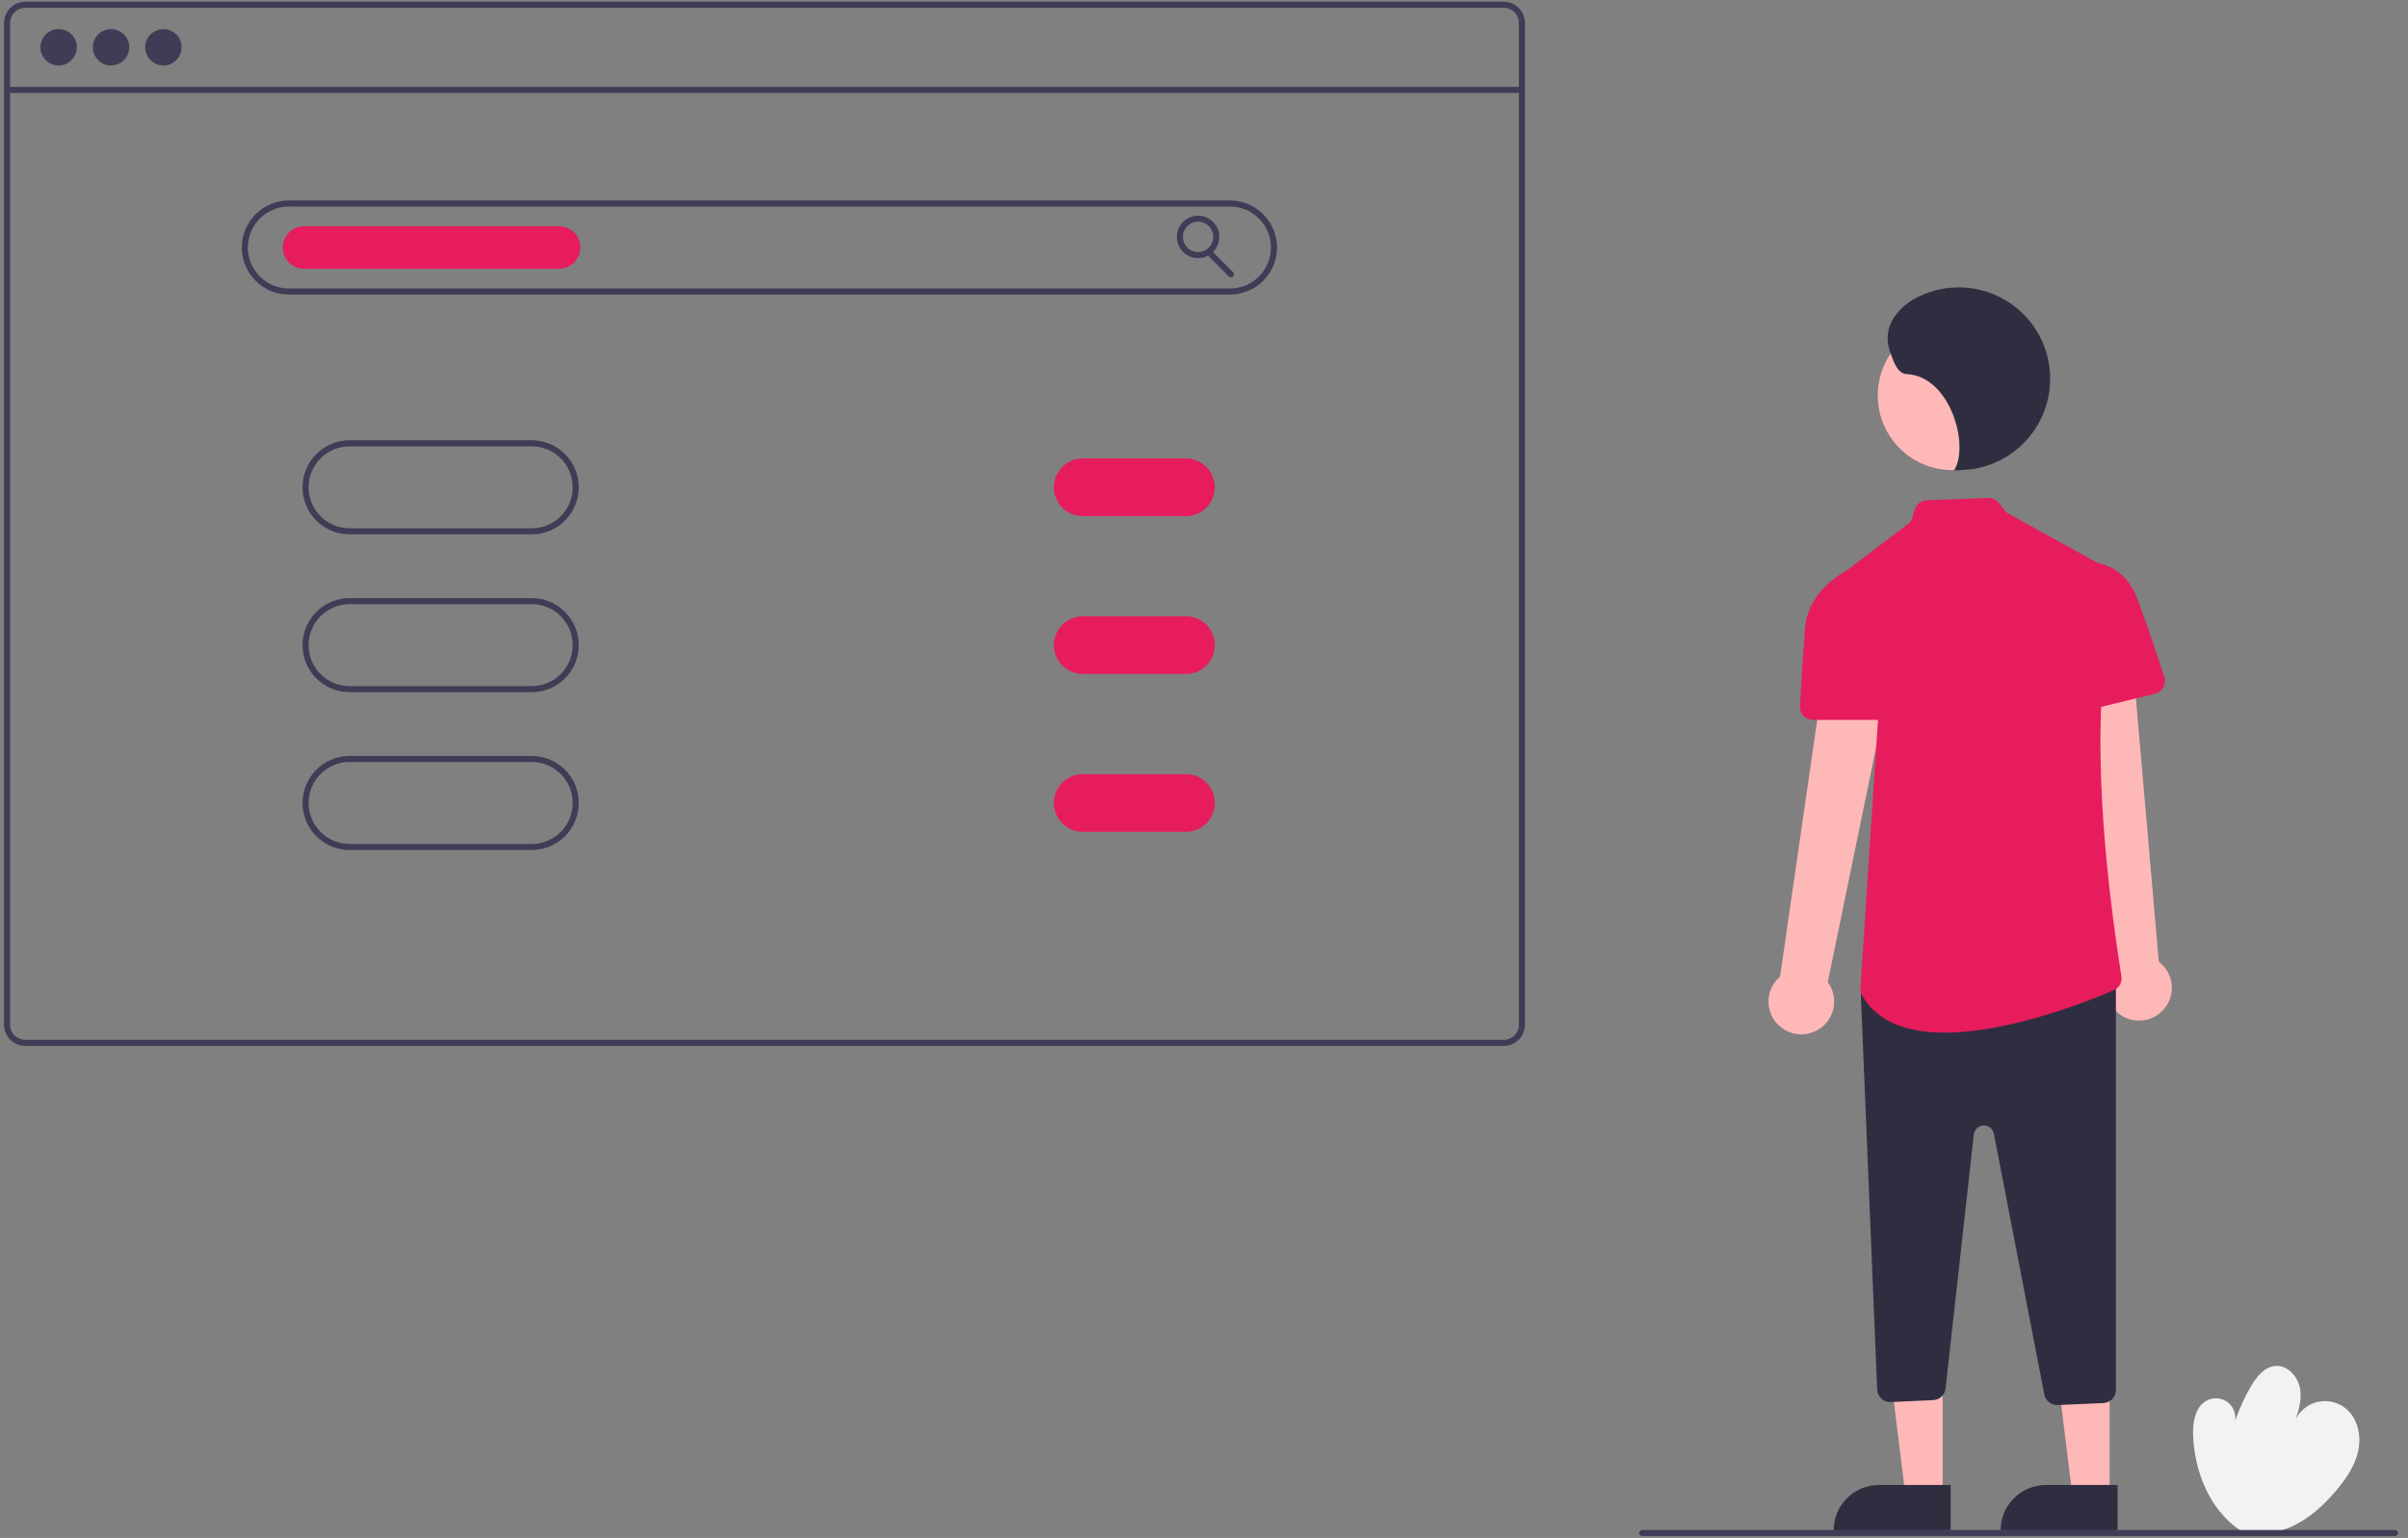 <svg width="227" height="145" viewBox="0 0 227 145" fill="none" xmlns="http://www.w3.org/2000/svg">
<rect x="0" y="0" width="227" height="145" fill="#808080" stroke="none"/>
<g clip-path="url(#clip0_111_700)">
<path d="M211.194 144.294C208.27 142.338 206.797 138.616 206.739 135.099C206.72 133.919 207.017 132.552 208.074 132.027C208.377 131.877 208.715 131.813 209.051 131.843C209.387 131.873 209.709 131.995 209.98 132.196C210.252 132.396 210.463 132.668 210.59 132.981C210.716 133.294 210.754 133.636 210.699 133.969C211.091 132.822 211.6 131.717 212.216 130.673C212.739 129.79 213.472 128.87 214.495 128.786C215.682 128.688 216.674 129.841 216.842 131.02C217.01 132.199 216.581 133.373 216.16 134.487C216.279 133.982 216.523 133.516 216.869 133.13C217.215 132.744 217.652 132.451 218.14 132.277C218.629 132.104 219.153 132.056 219.665 132.138C220.177 132.22 220.66 132.429 221.07 132.745C222.231 133.641 222.614 135.291 222.322 136.728C222.03 138.165 221.172 139.422 220.224 140.541C219.111 141.852 217.824 143.051 216.282 143.812C214.74 144.574 212.917 144.865 211.277 144.349L211.194 144.294Z" fill="#F2F2F2"/>
<path d="M171.201 97.188C171.604 96.988 171.957 96.702 172.237 96.35C172.517 95.999 172.716 95.59 172.821 95.153C172.926 94.716 172.934 94.261 172.844 93.82C172.754 93.38 172.568 92.965 172.301 92.604L179.465 57.821L172.779 57.733L167.804 92.075C167.228 92.565 166.851 93.249 166.745 93.999C166.64 94.748 166.813 95.51 167.231 96.14C167.65 96.77 168.286 97.225 169.017 97.418C169.749 97.612 170.526 97.53 171.201 97.188V97.188Z" fill="#FFB8B8"/>
<path d="M203.765 95.382C204.093 95.075 204.35 94.7 204.518 94.283C204.685 93.866 204.76 93.417 204.735 92.968C204.711 92.52 204.588 92.082 204.376 91.685C204.164 91.289 203.868 90.944 203.508 90.675L200.431 55.295L193.999 57.122L199.048 91.453C198.635 92.087 198.47 92.851 198.583 93.599C198.696 94.347 199.079 95.028 199.661 95.512C200.242 95.997 200.981 96.251 201.737 96.227C202.494 96.203 203.215 95.902 203.765 95.382Z" fill="#FFB8B8"/>
<path d="M183.134 141.013L179.625 141.013L177.956 127.479L183.135 127.48L183.134 141.013Z" fill="#FFB8B8"/>
<path d="M177.119 140.01H183.886V144.271H172.859C172.859 143.141 173.308 142.057 174.107 141.258C174.906 140.459 175.989 140.01 177.119 140.01Z" fill="#2F2E41"/>
<path d="M198.874 141.013L195.366 141.013L193.697 127.479L198.875 127.48L198.874 141.013Z" fill="#FFB8B8"/>
<path d="M192.86 140.01H199.626V144.271H188.599C188.599 143.141 189.048 142.057 189.847 141.258C190.646 140.459 191.73 140.01 192.86 140.01Z" fill="#2F2E41"/>
<path d="M184.043 44.321C187.925 44.321 191.072 41.174 191.072 37.292C191.072 33.41 187.925 30.263 184.043 30.263C180.161 30.263 177.014 33.41 177.014 37.292C177.014 41.174 180.161 44.321 184.043 44.321Z" fill="#FFB8B8"/>
<path d="M193.925 132.474C193.639 132.472 193.362 132.372 193.141 132.19C192.92 132.008 192.769 131.756 192.714 131.475L187.962 106.89C187.918 106.665 187.796 106.463 187.616 106.32C187.436 106.178 187.211 106.105 186.982 106.114C186.753 106.123 186.535 106.214 186.367 106.37C186.199 106.527 186.093 106.738 186.068 106.966L183.407 130.913C183.376 131.206 183.241 131.477 183.026 131.678C182.811 131.879 182.532 131.996 182.238 132.008L178.247 132.189C178.085 132.198 177.923 132.174 177.77 132.118C177.617 132.063 177.477 131.977 177.358 131.867C177.238 131.757 177.141 131.625 177.073 131.478C177.005 131.331 176.966 131.172 176.96 131.009L175.43 94.017C175.421 93.83 175.456 93.644 175.531 93.473C175.606 93.302 175.719 93.15 175.861 93.029L176.746 92.274C176.969 92.084 177.253 91.979 177.546 91.979H198.231C198.558 91.979 198.871 92.109 199.102 92.34C199.333 92.571 199.463 92.885 199.464 93.211V131.054C199.464 131.372 199.342 131.677 199.122 131.907C198.902 132.136 198.602 132.272 198.285 132.285L193.977 132.473C193.96 132.473 193.942 132.474 193.925 132.474Z" fill="#2F2E41"/>
<path d="M183.331 97.361C179.987 97.361 177.039 96.47 175.551 93.871C175.426 93.657 175.368 93.411 175.383 93.164L177.253 64.58C177.268 64.349 177.199 64.121 177.058 63.936L171.812 57.057C171.713 56.928 171.641 56.781 171.6 56.624C171.559 56.467 171.548 56.304 171.57 56.143C171.592 55.983 171.646 55.828 171.728 55.688C171.809 55.548 171.918 55.425 172.047 55.328L179.918 49.365C180.083 49.239 180.203 49.063 180.261 48.864L180.49 48.062C180.561 47.812 180.709 47.591 180.914 47.43C181.118 47.27 181.368 47.178 181.628 47.169L187.403 46.946C187.596 46.94 187.787 46.978 187.962 47.058C188.138 47.139 188.292 47.258 188.413 47.408L189.028 48.176C189.106 48.274 189.203 48.356 189.313 48.417L198.971 53.754C199.162 53.86 199.321 54.014 199.433 54.201C199.545 54.389 199.605 54.602 199.608 54.82L199.608 54.837L199.604 54.853C197.352 64.241 197.479 76.107 200.002 92.196C200.009 92.442 199.942 92.683 199.811 92.891C199.679 93.098 199.489 93.261 199.264 93.359C197.173 94.265 189.564 97.361 183.331 97.361Z" fill="#E61C5D"/>
<path d="M177.449 67.877H170.908C170.74 67.877 170.574 67.843 170.42 67.777C170.265 67.711 170.126 67.614 170.011 67.492C169.896 67.37 169.807 67.225 169.749 67.068C169.692 66.91 169.667 66.743 169.677 66.575C169.774 64.908 169.967 61.739 170.159 59.239C170.435 55.643 173.96 53.872 173.995 53.855L174.064 53.821L176.444 55.331L178.658 66.403C178.694 66.582 178.689 66.766 178.645 66.943C178.601 67.12 178.518 67.285 178.402 67.426C178.287 67.567 178.141 67.681 177.977 67.759C177.812 67.837 177.632 67.877 177.449 67.877H177.449Z" fill="#E61C5D"/>
<path d="M195.375 67.267C195.202 67.266 195.032 67.228 194.874 67.157C194.717 67.086 194.577 66.983 194.462 66.854C194.347 66.725 194.26 66.574 194.207 66.409C194.155 66.245 194.137 66.072 194.156 65.9L195.363 54.793L197.695 53.085L197.748 53.09C197.773 53.093 200.258 53.404 201.371 56.186C202.164 58.168 203.374 61.83 204.026 63.837C204.078 63.998 204.096 64.169 204.08 64.338C204.063 64.506 204.012 64.67 203.929 64.818C203.846 64.966 203.734 65.095 203.599 65.197C203.463 65.3 203.309 65.373 203.144 65.413L195.672 67.231C195.575 67.254 195.475 67.267 195.375 67.267Z" fill="#E61C5D"/>
<path d="M184.203 44.37C185.706 41.992 183.83 35.444 179.74 35.273C178.796 35.234 178.433 33.86 178.112 32.971C177.949 32.456 177.905 31.91 177.985 31.375C178.065 30.84 178.266 30.331 178.573 29.886C179.198 28.999 180.058 28.305 181.056 27.881C182.179 27.365 183.4 27.096 184.636 27.094C185.871 27.091 187.093 27.355 188.218 27.866C189.343 28.378 190.345 29.125 191.156 30.058C191.967 30.99 192.567 32.087 192.917 33.272C193.267 34.457 193.357 35.704 193.183 36.928C193.008 38.151 192.572 39.322 191.905 40.363C191.237 41.403 190.354 42.287 189.315 42.956C188.276 43.624 187.105 44.062 185.881 44.238L184.203 44.37Z" fill="#2F2E41"/>
<path d="M141.754 0.164H2.381C1.85 0.165 1.341 0.376 0.965 0.752C0.59 1.127 0.379 1.636 0.378 2.168V96.609C0.379 97.14 0.59 97.65 0.965 98.025C1.341 98.401 1.85 98.612 2.381 98.612H141.754C142.285 98.612 142.794 98.401 143.17 98.025C143.546 97.65 143.757 97.14 143.757 96.609V2.168C143.757 1.636 143.546 1.127 143.17 0.752C142.794 0.376 142.285 0.165 141.754 0.164ZM143.185 96.609C143.185 96.989 143.034 97.353 142.766 97.621C142.497 97.889 142.133 98.04 141.754 98.04H2.381C2.002 98.04 1.638 97.889 1.37 97.621C1.101 97.353 0.95 96.989 0.95 96.609V2.168C0.95 1.788 1.101 1.424 1.37 1.156C1.638 0.888 2.002 0.737 2.381 0.737H141.754C142.133 0.737 142.497 0.888 142.766 1.156C143.034 1.424 143.185 1.788 143.185 2.168V96.609Z" fill="#3F3D56"/>
<path d="M143.471 8.189H0.664V8.761H143.471V8.189Z" fill="#3F3D56"/>
<path d="M5.529 6.174C6.478 6.174 7.246 5.405 7.246 4.457C7.246 3.509 6.478 2.74 5.529 2.74C4.581 2.74 3.812 3.509 3.812 4.457C3.812 5.405 4.581 6.174 5.529 6.174Z" fill="#3F3D56"/>
<path d="M10.466 6.174C11.414 6.174 12.183 5.405 12.183 4.457C12.183 3.509 11.414 2.74 10.466 2.74C9.518 2.74 8.749 3.509 8.749 4.457C8.749 5.405 9.518 6.174 10.466 6.174Z" fill="#3F3D56"/>
<path d="M15.403 6.174C16.351 6.174 17.12 5.405 17.12 4.457C17.12 3.509 16.351 2.74 15.403 2.74C14.454 2.74 13.685 3.509 13.685 4.457C13.685 5.405 14.454 6.174 15.403 6.174Z" fill="#3F3D56"/>
<path d="M115.948 27.771H27.23C26.053 27.771 24.925 27.304 24.093 26.472C23.261 25.64 22.794 24.512 22.794 23.335C22.794 22.159 23.261 21.031 24.093 20.199C24.925 19.367 26.053 18.899 27.23 18.899H115.948C117.124 18.899 118.252 19.367 119.084 20.199C119.916 21.031 120.384 22.159 120.384 23.335C120.384 24.512 119.916 25.64 119.084 26.472C118.252 27.304 117.124 27.771 115.948 27.771ZM27.23 19.472C26.205 19.472 25.223 19.879 24.498 20.603C23.773 21.328 23.366 22.311 23.366 23.335C23.366 24.36 23.773 25.343 24.498 26.067C25.223 26.792 26.205 27.199 27.23 27.199H115.948C116.972 27.199 117.955 26.792 118.68 26.067C119.404 25.343 119.811 24.36 119.811 23.335C119.811 22.311 119.404 21.328 118.68 20.603C117.955 19.879 116.972 19.472 115.948 19.472H27.23Z" fill="#3F3D56"/>
<path d="M50.125 50.38H32.954C31.777 50.38 30.649 49.913 29.817 49.081C28.985 48.249 28.518 47.12 28.518 45.944C28.518 44.767 28.985 43.639 29.817 42.807C30.649 41.975 31.777 41.508 32.954 41.508H50.125C51.301 41.508 52.43 41.975 53.261 42.807C54.093 43.639 54.561 44.767 54.561 45.944C54.561 47.12 54.093 48.249 53.261 49.081C52.43 49.913 51.301 50.38 50.125 50.38ZM32.954 42.08C31.929 42.08 30.946 42.487 30.222 43.212C29.497 43.937 29.09 44.919 29.09 45.944C29.09 46.969 29.497 47.951 30.222 48.676C30.946 49.4 31.929 49.807 32.954 49.807H50.125C51.15 49.807 52.132 49.4 52.857 48.676C53.581 47.951 53.988 46.969 53.988 45.944C53.988 44.919 53.581 43.937 52.857 43.212C52.132 42.487 51.15 42.08 50.125 42.08H32.954Z" fill="#3F3D56"/>
<path d="M50.125 65.261H32.954C31.777 65.261 30.649 64.794 29.817 63.962C28.985 63.13 28.518 62.002 28.518 60.826C28.518 59.649 28.985 58.521 29.817 57.689C30.649 56.857 31.777 56.39 32.954 56.39H50.125C51.301 56.39 52.43 56.857 53.261 57.689C54.093 58.521 54.561 59.649 54.561 60.826C54.561 62.002 54.093 63.13 53.261 63.962C52.43 64.794 51.301 65.261 50.125 65.261ZM32.954 56.962C31.929 56.962 30.946 57.369 30.222 58.094C29.497 58.818 29.09 59.801 29.09 60.826C29.09 61.85 29.497 62.833 30.222 63.558C30.946 64.282 31.929 64.689 32.954 64.689H50.125C51.15 64.689 52.132 64.282 52.857 63.558C53.581 62.833 53.988 61.85 53.988 60.826C53.988 59.801 53.581 58.818 52.857 58.094C52.132 57.369 51.15 56.962 50.125 56.962H32.954Z" fill="#3F3D56"/>
<path d="M50.125 80.143H32.954C31.777 80.143 30.649 79.676 29.817 78.844C28.985 78.012 28.518 76.884 28.518 75.707C28.518 74.531 28.985 73.403 29.817 72.571C30.649 71.739 31.777 71.272 32.954 71.272H50.125C51.301 71.272 52.43 71.739 53.261 72.571C54.093 73.403 54.561 74.531 54.561 75.707C54.561 76.884 54.093 78.012 53.261 78.844C52.43 79.676 51.301 80.143 50.125 80.143ZM32.954 71.844C31.929 71.844 30.946 72.251 30.222 72.975C29.497 73.7 29.09 74.683 29.09 75.707C29.09 76.732 29.497 77.715 30.222 78.439C30.946 79.164 31.929 79.571 32.954 79.571H50.125C51.15 79.571 52.132 79.164 52.857 78.439C53.581 77.715 53.988 76.732 53.988 75.707C53.988 74.683 53.581 73.7 52.857 72.975C52.132 72.251 51.15 71.844 50.125 71.844H32.954Z" fill="#3F3D56"/>
<path d="M52.7 25.338H28.661C28.13 25.338 27.62 25.128 27.244 24.752C26.869 24.376 26.657 23.866 26.657 23.335C26.657 22.804 26.869 22.294 27.244 21.919C27.62 21.543 28.13 21.332 28.661 21.332H52.7C53.232 21.332 53.741 21.543 54.117 21.919C54.493 22.294 54.704 22.804 54.704 23.335C54.704 23.866 54.493 24.376 54.117 24.752C53.741 25.128 53.232 25.338 52.7 25.338Z" fill="#E61C5D"/>
<path d="M112.943 24.337C112.547 24.337 112.159 24.219 111.83 23.999C111.5 23.779 111.244 23.466 111.092 23.1C110.94 22.734 110.901 22.331 110.978 21.943C111.055 21.554 111.246 21.197 111.526 20.917C111.806 20.637 112.163 20.446 112.552 20.369C112.941 20.291 113.343 20.331 113.709 20.483C114.075 20.634 114.388 20.891 114.608 21.221C114.829 21.55 114.946 21.937 114.946 22.334C114.945 22.865 114.734 23.374 114.359 23.75C113.983 24.125 113.474 24.336 112.943 24.337ZM112.943 20.903C112.66 20.903 112.383 20.987 112.148 21.144C111.912 21.301 111.729 21.525 111.621 21.786C111.512 22.047 111.484 22.335 111.539 22.613C111.595 22.89 111.731 23.145 111.931 23.345C112.131 23.546 112.386 23.682 112.664 23.737C112.941 23.792 113.229 23.764 113.49 23.656C113.752 23.547 113.975 23.364 114.133 23.129C114.29 22.893 114.374 22.617 114.374 22.334C114.373 21.954 114.222 21.59 113.954 21.322C113.686 21.054 113.322 20.903 112.943 20.903Z" fill="#3F3D56"/>
<path d="M116.042 26.149C116.004 26.149 115.967 26.142 115.932 26.128C115.898 26.113 115.866 26.092 115.839 26.065L113.829 24.055C113.802 24.028 113.781 23.996 113.767 23.962C113.752 23.927 113.745 23.89 113.745 23.852C113.745 23.815 113.752 23.777 113.767 23.743C113.781 23.708 113.802 23.676 113.829 23.65C113.855 23.623 113.887 23.602 113.922 23.588C113.956 23.573 113.993 23.566 114.031 23.566C114.069 23.566 114.106 23.573 114.141 23.588C114.175 23.602 114.207 23.623 114.233 23.65L116.244 25.661C116.284 25.701 116.311 25.752 116.322 25.807C116.333 25.863 116.328 25.92 116.306 25.973C116.285 26.025 116.248 26.07 116.201 26.101C116.154 26.132 116.098 26.149 116.042 26.149L116.042 26.149Z" fill="#3F3D56"/>
<path d="M111.798 48.663H102.068C101.347 48.663 100.655 48.376 100.145 47.867C99.635 47.357 99.349 46.665 99.349 45.944C99.349 45.223 99.635 44.531 100.145 44.022C100.655 43.512 101.347 43.225 102.068 43.225H111.798C112.519 43.225 113.211 43.512 113.72 44.022C114.23 44.531 114.517 45.223 114.517 45.944C114.517 46.665 114.23 47.357 113.72 47.867C113.211 48.376 112.519 48.663 111.798 48.663Z" fill="#E61C5D"/>
<path d="M111.798 63.544H102.068C101.347 63.544 100.655 63.258 100.145 62.748C99.635 62.238 99.349 61.547 99.349 60.826C99.349 60.105 99.635 59.413 100.145 58.903C100.655 58.393 101.347 58.107 102.068 58.107H111.798C112.519 58.107 113.211 58.393 113.72 58.903C114.23 59.413 114.517 60.105 114.517 60.826C114.517 61.547 114.23 62.238 113.72 62.748C113.211 63.258 112.519 63.544 111.798 63.544Z" fill="#E61C5D"/>
<path d="M111.798 78.426H102.068C101.347 78.426 100.655 78.14 100.145 77.63C99.635 77.12 99.349 76.428 99.349 75.707C99.349 74.986 99.635 74.295 100.145 73.785C100.655 73.275 101.347 72.989 102.068 72.989H111.798C112.519 72.989 113.211 73.275 113.72 73.785C114.23 74.295 114.517 74.986 114.517 75.707C114.517 76.428 114.23 77.12 113.72 77.63C113.211 78.14 112.519 78.426 111.798 78.426Z" fill="#E61C5D"/>
<path d="M225.78 144.821H154.806C154.73 144.821 154.657 144.791 154.604 144.738C154.55 144.684 154.52 144.611 154.52 144.535C154.52 144.459 154.55 144.387 154.604 144.333C154.657 144.279 154.73 144.249 154.806 144.249H225.78C225.856 144.249 225.929 144.279 225.983 144.333C226.036 144.387 226.066 144.459 226.066 144.535C226.066 144.611 226.036 144.684 225.983 144.738C225.929 144.791 225.856 144.821 225.78 144.821Z" fill="#3F3D56"/>
</g>
<defs>
<clipPath id="clip0_111_700">
<rect width="225.688" height="144.657" fill="white" transform="translate(0.378 0.164)"/>
</clipPath>
</defs>
</svg>
